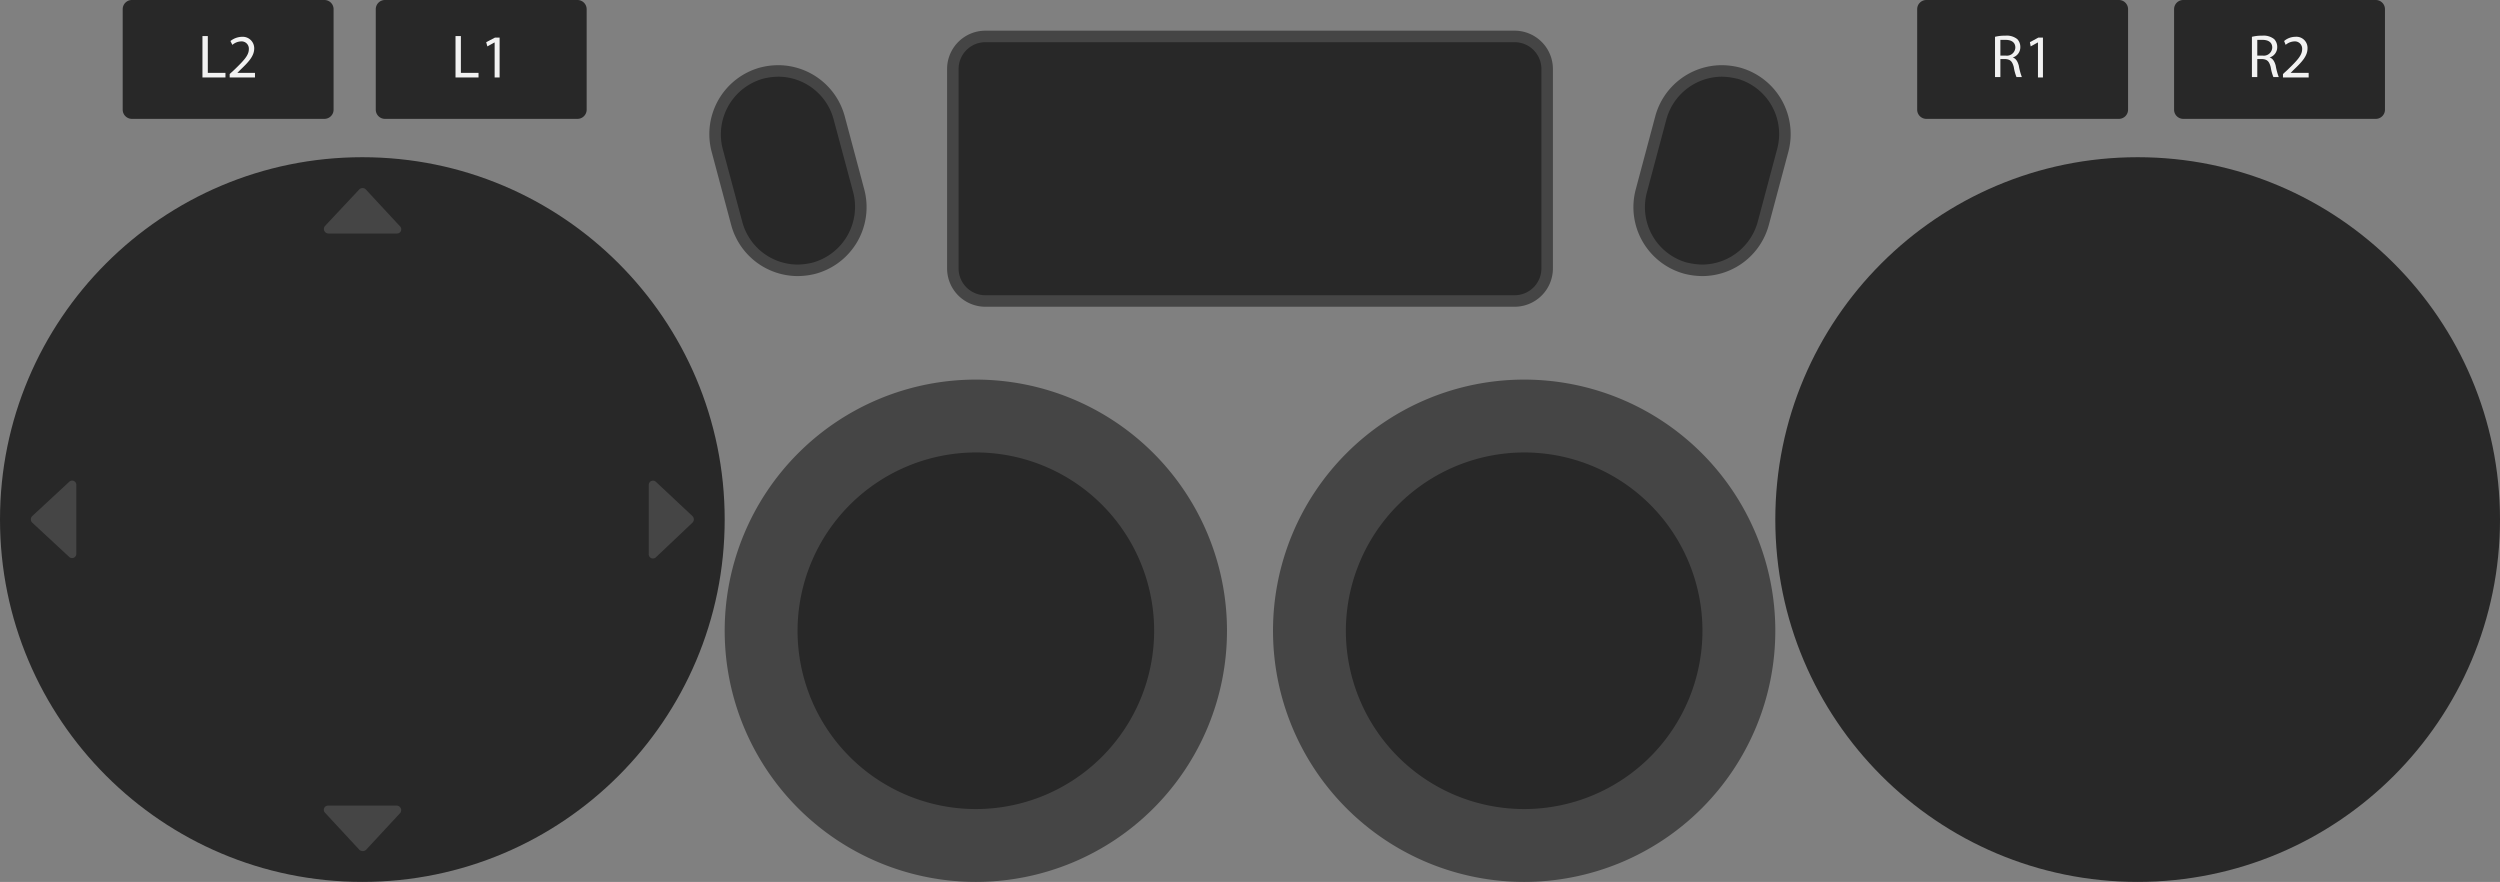 <svg xmlns="http://www.w3.org/2000/svg" viewBox="0 0 652 230"><rect x="0" y="0" width="652" height="230" fill="#808080" stroke="none"/><defs><style>.a{fill:#282828;}.b{fill:#454545;}.c{isolation:isolate;}.d{fill:none;}.e{fill:#f2f2f2;}</style></defs><circle class="a" cx="94.5" cy="135.5" r="94.5"/><path class="b" d="M103.5,210.1H85.6a1.1,1.1,0,0,0-.8,1.9l8.9,9.6a1.3,1.3,0,0,0,1.8,0l8.9-9.6A1.2,1.2,0,0,0,103.5,210.1Z"/><path class="b" d="M180.6,134.6l-9.5-8.9a1.1,1.1,0,0,0-1.9.8v17.9a1.1,1.1,0,0,0,1.9.9l9.5-9A1.2,1.2,0,0,0,180.6,134.6Z"/><path class="b" d="M18,125.7l-9.6,8.9a1.2,1.2,0,0,0,0,1.7l9.6,8.9a1.1,1.1,0,0,0,1.9-.8V126.6A1.1,1.1,0,0,0,18,125.7Z"/><path class="b" d="M104.3,59l-8.9-9.6a1.2,1.2,0,0,0-1.7,0l-9,9.6a1.2,1.2,0,0,0,.9,1.9h17.9A1.1,1.1,0,0,0,104.3,59Z"/><circle class="a" cx="557.5" cy="135.5" r="94.5"/><g class="c"><circle class="a" cx="397.5" cy="164.5" r="56"/><path class="b" d="M397.5,118A46.5,46.5,0,1,1,351,164.5,46.6,46.6,0,0,1,397.5,118m0-19A65.5,65.5,0,1,0,463,164.5,65.5,65.5,0,0,0,397.5,99Z"/></g><g class="c"><circle class="a" cx="254.5" cy="164.5" r="56"/><path class="b" d="M254.5,118A46.5,46.5,0,1,1,208,164.5,46.6,46.6,0,0,1,254.5,118m0-19A65.5,65.5,0,1,0,320,164.5,65.5,65.5,0,0,0,254.5,99Z"/></g><rect class="d" x="208" y="118" width="236" height="93"/><path class="a" d="M444,70.5a15.9,15.9,0,0,1-4.3-.6,16.3,16.3,0,0,1-11.6-20.1l5.1-19.1A16.4,16.4,0,0,1,449,18.5a15.9,15.9,0,0,1,4.3.6,16.3,16.3,0,0,1,11.6,20.1l-5.1,19.1A16.4,16.4,0,0,1,444,70.5Z"/><path class="b" d="M449,20h0a17.4,17.4,0,0,1,3.9.5h.1a15,15,0,0,1,10.5,18.3l-5.1,19.1A15.1,15.1,0,0,1,444,69a17.4,17.4,0,0,1-3.9-.5H440a15,15,0,0,1-10.5-18.3l5.1-19.1A15.1,15.1,0,0,1,449,20m0-3a18,18,0,0,0-17.3,13.3l-5.1,19.1a18,18,0,0,0,12.7,22h0a19.5,19.5,0,0,0,4.7.6,18,18,0,0,0,17.3-13.3l5.1-19.1a18,18,0,0,0-12.7-22h0A19.5,19.5,0,0,0,449,17Z"/><path class="a" d="M208,70.5a16.4,16.4,0,0,1-15.8-12.2l-5.1-19a16.4,16.4,0,0,1,11.6-20.2,15.4,15.4,0,0,1,4.3-.6,16.4,16.4,0,0,1,15.8,12.2l5.1,19a16.4,16.4,0,0,1-11.6,20.2A15.4,15.4,0,0,1,208,70.5Z"/><path class="b" d="M203,20h0a15,15,0,0,1,14.4,11.1l5.1,19a15.1,15.1,0,0,1-10.6,18.4,17.4,17.4,0,0,1-3.9.5,15,15,0,0,1-14.4-11.1l-5.1-19a15.1,15.1,0,0,1,10.6-18.4A17.4,17.4,0,0,1,203,20m0-3a18.9,18.9,0,0,0-4.7.6h0a18,18,0,0,0-12.7,22l5.1,19.1A18,18,0,0,0,208,72a18.9,18.9,0,0,0,4.7-.6h0a18,18,0,0,0,12.7-22l-5.1-19.1A18,18,0,0,0,203,17Z"/><rect class="a" x="248.5" y="9.5" width="155" height="69" rx="8.5"/><path class="b" d="M395,11a7,7,0,0,1,7,7V70a7,7,0,0,1-7,7H257a7,7,0,0,1-7-7V18a7,7,0,0,1,7-7H395m0-3H257a10,10,0,0,0-10,10V70a10,10,0,0,0,10,10H395a10,10,0,0,0,10-10V18A10,10,0,0,0,395,8Z"/><path class="a" d="M619.6,0H569.4A2.4,2.4,0,0,0,567,2.4V28.6a2.4,2.4,0,0,0,2.4,2.4h50.2a2.4,2.4,0,0,0,2.4-2.4V2.4A2.4,2.4,0,0,0,619.6,0Z"/><path class="a" d="M552.6,0H502.4A2.4,2.4,0,0,0,500,2.4V28.6a2.4,2.4,0,0,0,2.4,2.4h50.2a2.4,2.4,0,0,0,2.4-2.4V2.4A2.4,2.4,0,0,0,552.6,0Z"/><path class="a" d="M150.6,0H100.4A2.4,2.4,0,0,0,98,2.4V28.6a2.4,2.4,0,0,0,2.4,2.4h50.2a2.4,2.4,0,0,0,2.4-2.4V2.4A2.4,2.4,0,0,0,150.6,0Z"/><path class="a" d="M84.6,0H34.4A2.4,2.4,0,0,0,32,2.4V28.6A2.4,2.4,0,0,0,34.4,31H84.6A2.4,2.4,0,0,0,87,28.6V2.4A2.4,2.4,0,0,0,84.6,0Z"/><path class="e" d="M587.3,9.6a10.6,10.6,0,0,1,2.7-.3,4.4,4.4,0,0,1,3.1.9,2.9,2.9,0,0,1,.8,2.1,2.8,2.8,0,0,1-2,2.7h0c.8.2,1.3,1,1.6,2.1a16.1,16.1,0,0,0,.8,3h-1.4a11.6,11.6,0,0,1-.7-2.6c-.4-1.5-.9-2-2.2-2.1h-1.3v4.7h-1.4Zm1.4,4.9h1.4a2.2,2.2,0,0,0,2.5-2.1c0-1.4-1.1-2-2.5-2h-1.4Z"/><path class="e" d="M595.4,20.2v-.9l1.1-1c2.7-2.6,3.9-3.9,3.9-5.5a1.9,1.9,0,0,0-2.1-2,3.7,3.7,0,0,0-2.2.9l-.4-1a4.5,4.5,0,0,1,2.9-1.1,2.9,2.9,0,0,1,3.2,3c0,2-1.4,3.5-3.6,5.6l-.8.8h4.7v1.2Z"/><path class="e" d="M520.3,9.6a10.6,10.6,0,0,1,2.7-.3,4.4,4.4,0,0,1,3.1.9,2.9,2.9,0,0,1,.8,2.1,2.8,2.8,0,0,1-2,2.7h0c.8.2,1.3,1,1.6,2.1a16.1,16.1,0,0,0,.8,3h-1.4a11.6,11.6,0,0,1-.7-2.6c-.4-1.5-.9-2-2.2-2.1h-1.3v4.7h-1.4Zm1.4,4.9h1.4a2.2,2.2,0,0,0,2.5-2.1c0-1.4-1.1-2-2.5-2h-1.4Z"/><path class="e" d="M531.5,11.1h-.1l-1.8,1-.2-1.1,2.2-1.2h1.2V20.2h-1.3Z"/><path class="e" d="M118.8,9.4h1.4V19h4.6v1.2h-6Z"/><path class="e" d="M129,11.1h-.1l-1.8,1-.3-1.1,2.3-1.2h1.2V20.2H129Z"/><path class="e" d="M52.8,9.4h1.4V19h4.6v1.2h-6Z"/><path class="e" d="M59.9,20.2v-.9l1.1-1c2.7-2.6,3.9-3.9,3.9-5.5a1.9,1.9,0,0,0-2.1-2,3.7,3.7,0,0,0-2.2.9l-.5-1a5,5,0,0,1,3-1.1,3,3,0,0,1,3.2,3c0,2-1.4,3.5-3.6,5.6l-.8.8h4.6v1.2Z"/></svg>